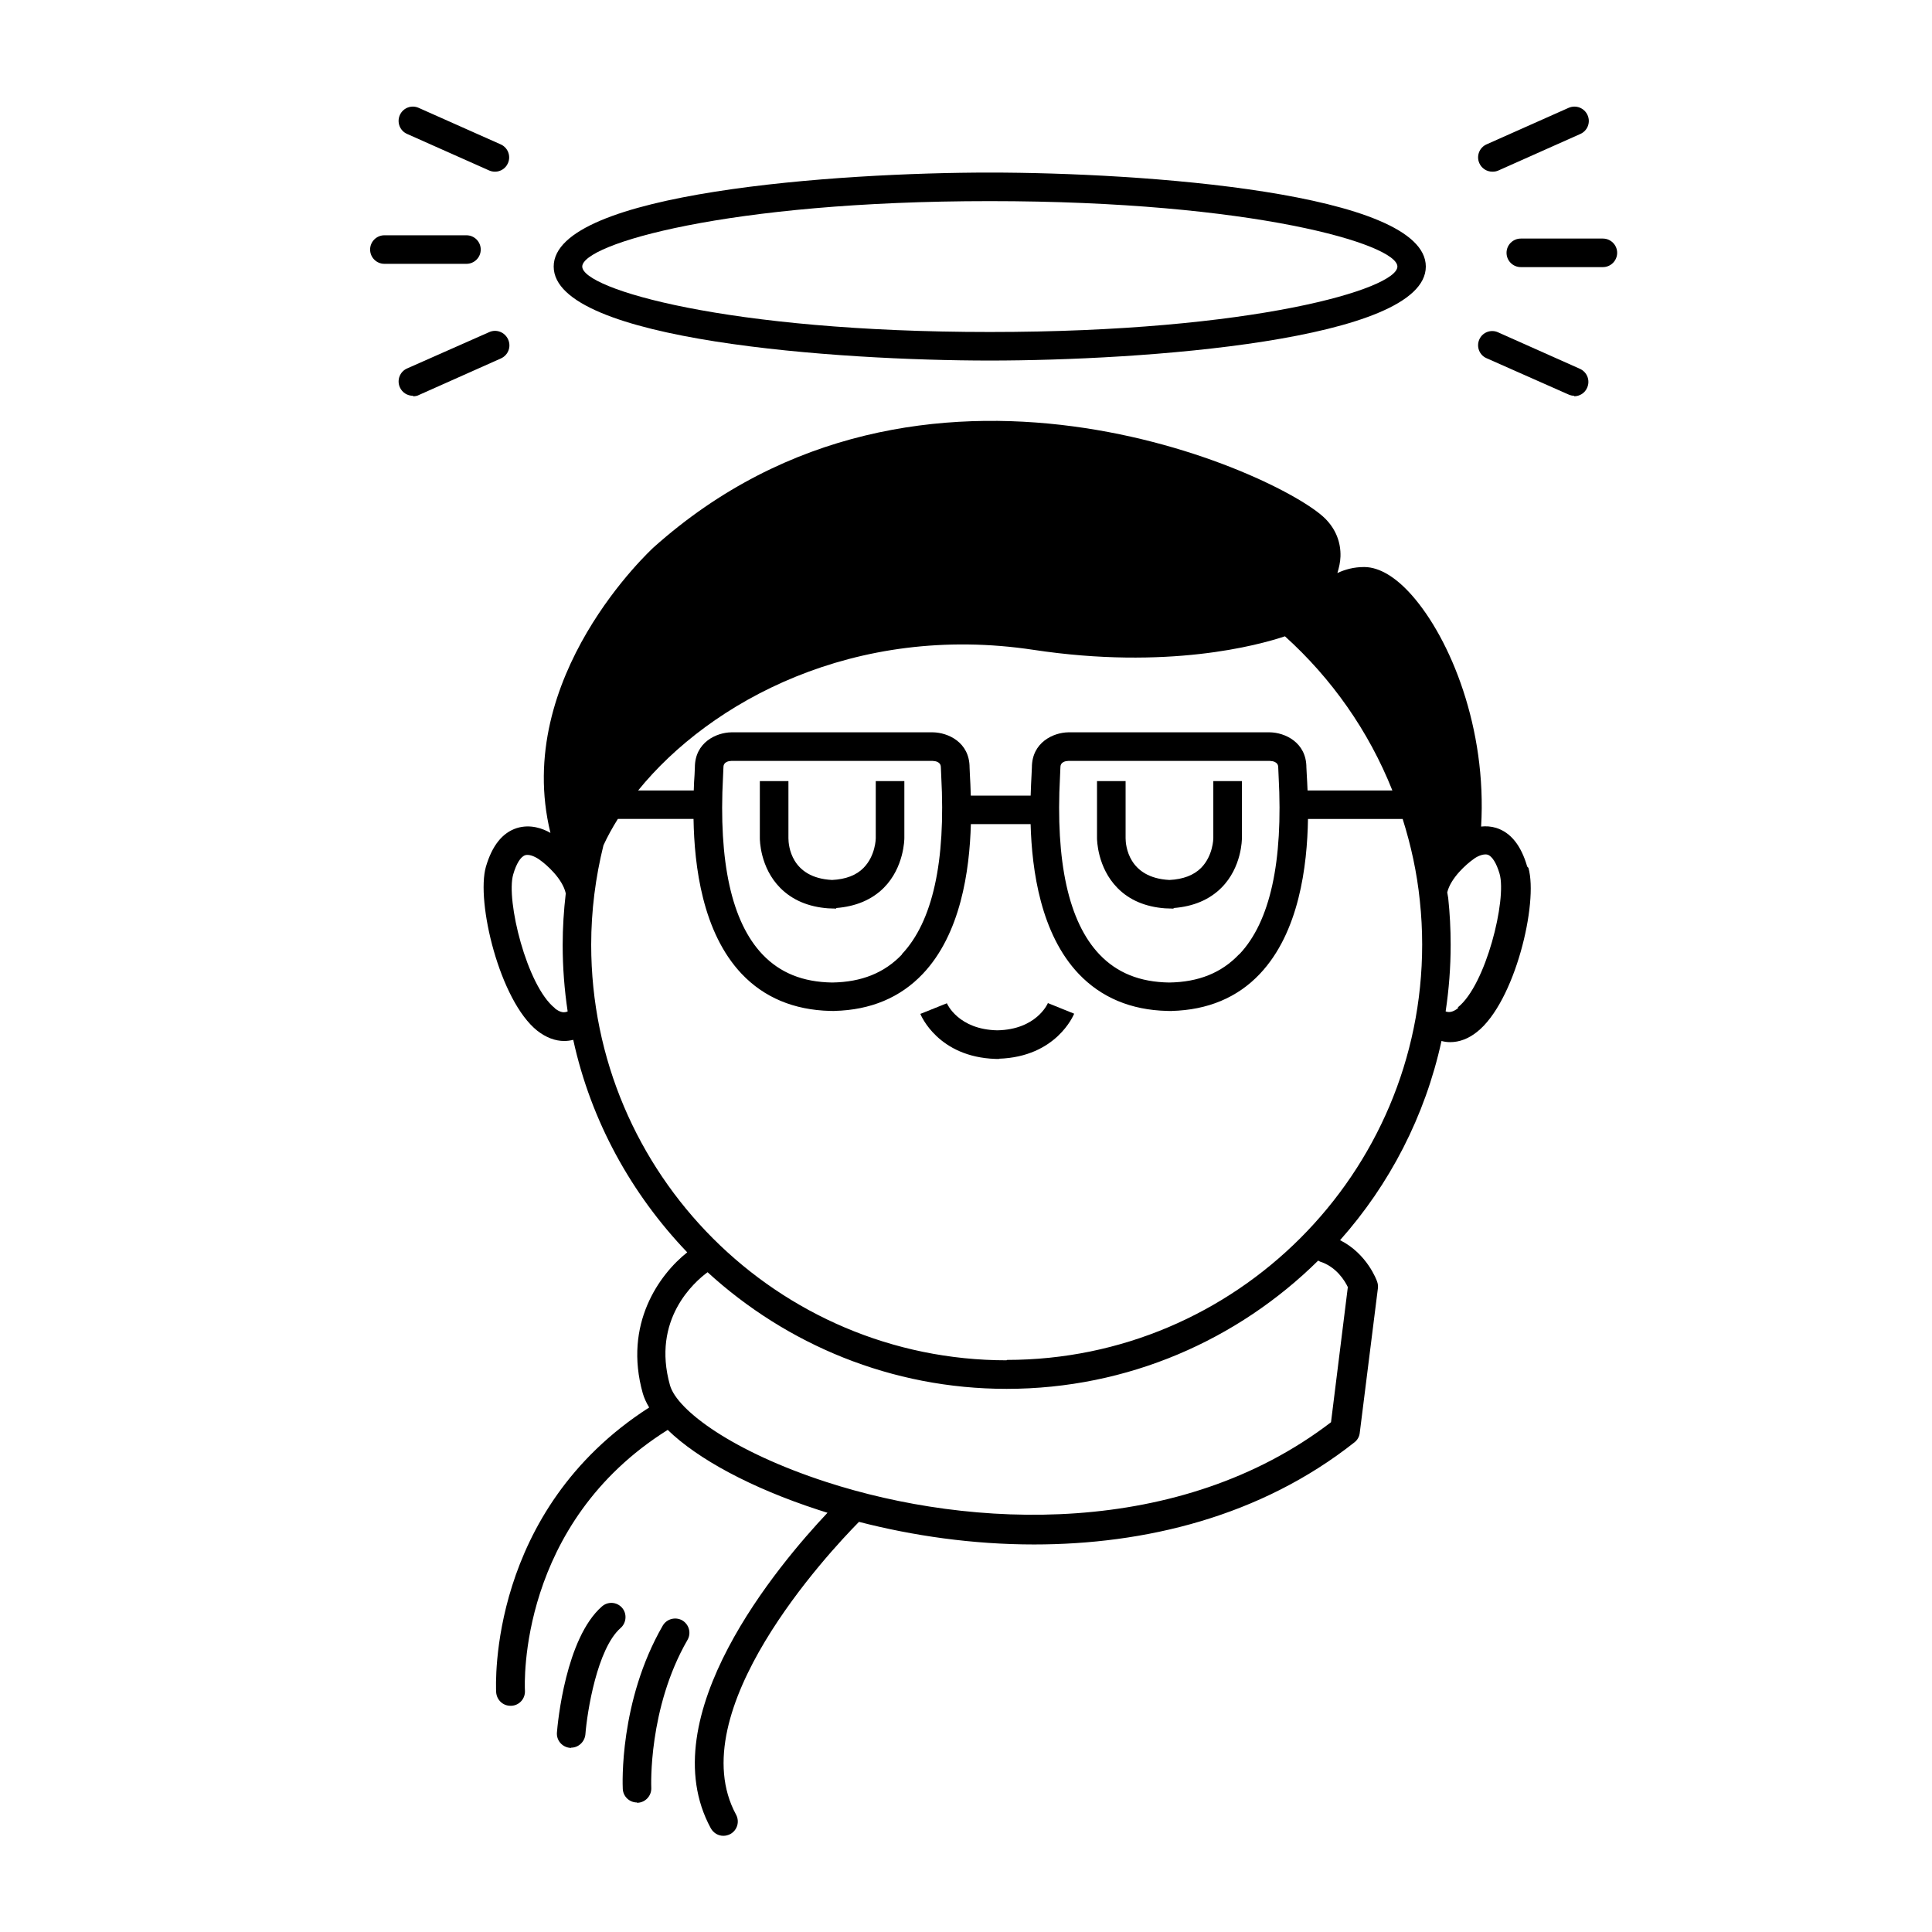 <svg xmlns="http://www.w3.org/2000/svg" viewBox="0 0 100 100">
    <path d="M32.973 93.296c-.392 0-.718-.306-.738-.7-.01-.184-.198-4.528 2.07-8.455.204-.35.657-.47 1.01-.27.353.21.473.66.27 1.01-2.045 3.54-1.877 7.61-1.875 7.65.02.41-.294.76-.702.78h-.035z"/>
    <path d="M29.564 90.472c-.02 0-.04 0-.062-.003-.407-.04-.71-.39-.675-.8.04-.5.452-4.88 2.33-6.52.306-.27.772-.24 1.042.07.26.3.23.77-.07 1.04-1.22 1.06-1.74 4.35-1.83 5.52-.04.38-.36.68-.74.68z"/>
    <path d="M60.736 47.03l-.435-.015c-1.02-.077-1.85-.43-2.46-1.053-1.05-1.063-1.06-2.518-1.06-2.58V40.43h1.48v2.957c0 .35.13 2.052 2.27 2.16.71-.035 1.26-.246 1.64-.628.62-.63.63-1.52.63-1.53v-2.96h1.48v2.95c0 .05 0 1.51-1.06 2.57-.62.62-1.45.97-2.47 1.05v.01z"/>
    <path d="M43.294 47.03l-.435-.015c-1.02-.077-1.85-.43-2.47-1.053-1.06-1.063-1.06-2.518-1.06-2.58V40.43h1.48v2.957c0 .35.12 2.052 2.26 2.16.71-.035 1.26-.246 1.63-.628.62-.63.63-1.52.63-1.53v-2.96h1.48v2.95c0 .05-.01 1.51-1.06 2.57-.62.62-1.45.97-2.47 1.05v.01z"/>
    <path d="M51.72 54.812l-.195-.003c-2.96-.1-3.85-2.24-3.888-2.33l1.373-.55c.02.05.607 1.36 2.613 1.4 2.006-.04 2.592-1.35 2.616-1.41l1.36.55c-.04.09-.93 2.23-3.89 2.33z"/>
    <path d="M79.047 44.853c-.314-1.092-.853-1.764-1.6-2-.275-.085-.54-.098-.785-.07.305-5.08-1.586-9.708-3.584-11.973-.834-.945-1.68-1.45-2.443-1.46h-.04c-.51 0-.966.12-1.372.31.085-.28.15-.565.16-.856.023-.743-.25-1.422-.792-1.963-2.32-2.32-20.91-10.91-34.77 1.5-.08.08-7.31 6.69-5.33 14.77-.38-.22-1.03-.47-1.74-.25-.75.24-1.28.91-1.6 2-.52 1.81.71 6.94 2.66 8.49.45.35.92.53 1.39.53.16 0 .31-.02.47-.06.92 4.22 3.02 7.99 5.9 11-1.44 1.14-3.31 3.71-2.3 7.3.07.24.18.48.33.73-8.33 5.34-7.94 14.35-7.92 14.74.03.4.35.7.74.7h.05c.41-.02.72-.37.7-.78-.02-.35-.35-8.65 7.39-13.5 1.55 1.51 4.33 3.01 7.8 4.14.15.05.32.1.47.15-2.5 2.65-9.19 10.55-6.04 16.33.14.25.39.39.65.39.12 0 .24-.03.36-.09.36-.2.49-.64.3-1-2.9-5.33 4.77-13.55 6.36-15.16 2.79.72 5.88 1.17 9.06 1.17 5.72 0 11.71-1.43 16.59-5.29.15-.12.25-.29.27-.49l.94-7.49c.01-.11 0-.22-.04-.33-.02-.07-.52-1.45-1.92-2.15 2.56-2.88 4.4-6.41 5.25-10.31.15.04.3.06.45.06.48 0 .95-.18 1.39-.53 1.96-1.55 3.18-6.68 2.66-8.49zm-13.313-6.948H55.29c-.755.012-1.88.507-1.88 1.822 0 .077-.01.21-.018.388-.015.275-.033.643-.046 1.067h-3.098c-.012-.424-.03-.792-.046-1.067-.01-.178-.017-.31-.017-.388 0-1.316-1.125-1.81-1.893-1.822H37.848c-.756.012-1.882.507-1.882 1.822 0 .077-.008.21-.017.388-.02.217-.03.49-.04.8h-2.88c3.73-4.605 11.21-8.676 20.46-7.28 6.95 1.05 11.63-.237 13.02-.7 2.41 2.175 4.33 4.89 5.56 7.98h-4.39c-.01-.312-.03-.584-.04-.8-.01-.18-.02-.312-.02-.39 0-1.313-1.13-1.81-1.89-1.82zm-1.6 11.49c-.91.96-2.094 1.438-3.616 1.46-1.522-.022-2.705-.5-3.616-1.46-1.59-1.678-2.274-4.773-2.036-9.2.012-.215.02-.375.02-.467 0-.08 0-.325.415-.344h10.42c.44.02.44.265.44.345 0 .09.01.25.02.46.24 4.42-.44 7.52-2.03 9.2zm-17.442 0c-.91.96-2.094 1.438-3.616 1.46-1.522-.022-2.705-.5-3.616-1.46-1.59-1.678-2.274-4.773-2.036-9.2.012-.215.02-.375.02-.467 0-.08 0-.325.415-.344h10.41c.43.02.43.265.43.345 0 .09.01.25.02.46.24 4.42-.45 7.52-2.04 9.2zM28.718 52.18c-1.45-1.15-2.538-5.588-2.155-6.918.16-.558.386-.92.62-.996.237-.076.595.117.773.255.317.22 1.164.96 1.328 1.72-.102.88-.16 1.77-.16 2.67 0 1.17.09 2.32.258 3.44-.16.07-.36.08-.664-.16zm41.045 14.444l-.87 6.99c-7.817 5.99-18.595 5.54-26.127 3.092C37.94 75.138 35.044 73 34.678 71.7c-.96-3.41 1.267-5.35 1.946-5.85 4.088 3.74 9.516 6.037 15.48 6.037 6.282 0 11.973-2.54 16.124-6.638.033.01.06.04.095.05.855.27 1.292 1.01 1.44 1.32zm-17.66 3.785C40.247 70.41 30.6 60.76 30.6 48.9c0-1.774.226-3.495.634-5.145.207-.453.46-.91.746-1.367h3.917c.04 2.44.46 5.87 2.49 8.017 1.165 1.227 2.704 1.873 4.58 1.92l.22.003v-.003c1.874-.045 3.414-.69 4.578-1.92 1.958-2.066 2.42-5.332 2.487-7.75h3.092c.067 2.418.528 5.684 2.487 7.75 1.17 1.23 2.71 1.875 4.58 1.92l.22.005v-.003c1.88-.048 3.42-.69 4.58-1.92 2.03-2.147 2.45-5.58 2.49-8.018h4.9c.43 1.36.74 2.77.89 4.24.08.75.12 1.51.12 2.26 0 11.85-9.64 21.5-21.5 21.5zm23.37-18.23c-.295.23-.49.23-.647.17.17-1.13.26-2.28.26-3.45 0-.81-.043-1.63-.127-2.42-.01-.1-.04-.19-.05-.29.18-.75 1-1.47 1.36-1.72.13-.11.49-.3.73-.23.23.07.46.44.62.99.38 1.33-.71 5.76-2.16 6.91z"/>
    <path d="M51.233 18.662c-7.808 0-22.574-1.017-22.574-4.865s14.76-4.865 22.57-4.865S73.8 9.95 73.8 13.797s-14.766 4.865-22.574 4.865zm0-8.252c-13.65 0-21.096 2.238-21.096 3.387s7.446 3.387 21.096 3.387 21.096-2.238 21.096-3.387-7.45-3.387-21.1-3.387z"/>
    <path d="M77.245 8.886c-.283 0-.553-.163-.675-.44-.166-.372.002-.81.375-.974l4.246-1.89c.38-.166.81.003.98.376.17.373 0 .81-.37.975l-4.24 1.89c-.09.043-.2.063-.3.063z"/>
    <path d="M81.49 20.485c-.1 0-.202-.02-.3-.064l-4.246-1.88c-.373-.16-.54-.6-.375-.97.16-.37.6-.54.97-.37l4.24 1.89c.37.17.54.6.37.98-.12.28-.39.44-.68.44z"/>
    <path d="M82.964 13.826h-4.246c-.408 0-.74-.33-.74-.74 0-.407.332-.738.74-.738h4.246c.408 0 .74.33.74.74-.002.407-.333.738-.74.738z"/>
    <path d="M21.37 20.485c-.282 0-.552-.163-.674-.44-.166-.372.002-.81.375-.974l4.25-1.88c.37-.17.81 0 .98.38.17.38 0 .81-.37.98l-4.24 1.89c-.09.05-.2.07-.3.07z"/>
    <path d="M25.616 8.886c-.1 0-.202-.02-.3-.064l-4.246-1.89c-.373-.165-.54-.6-.375-.974.166-.374.602-.543.975-.375l4.246 1.89c.373.165.54.6.375.974-.12.276-.39.44-.67.44z"/>
    <path d="M24.143 13.656h-4.246c-.408 0-.74-.33-.74-.74 0-.407.332-.738.74-.738h4.246c.408 0 .74.33.74.74 0 .407-.332.738-.74.738z"/>
</svg>
